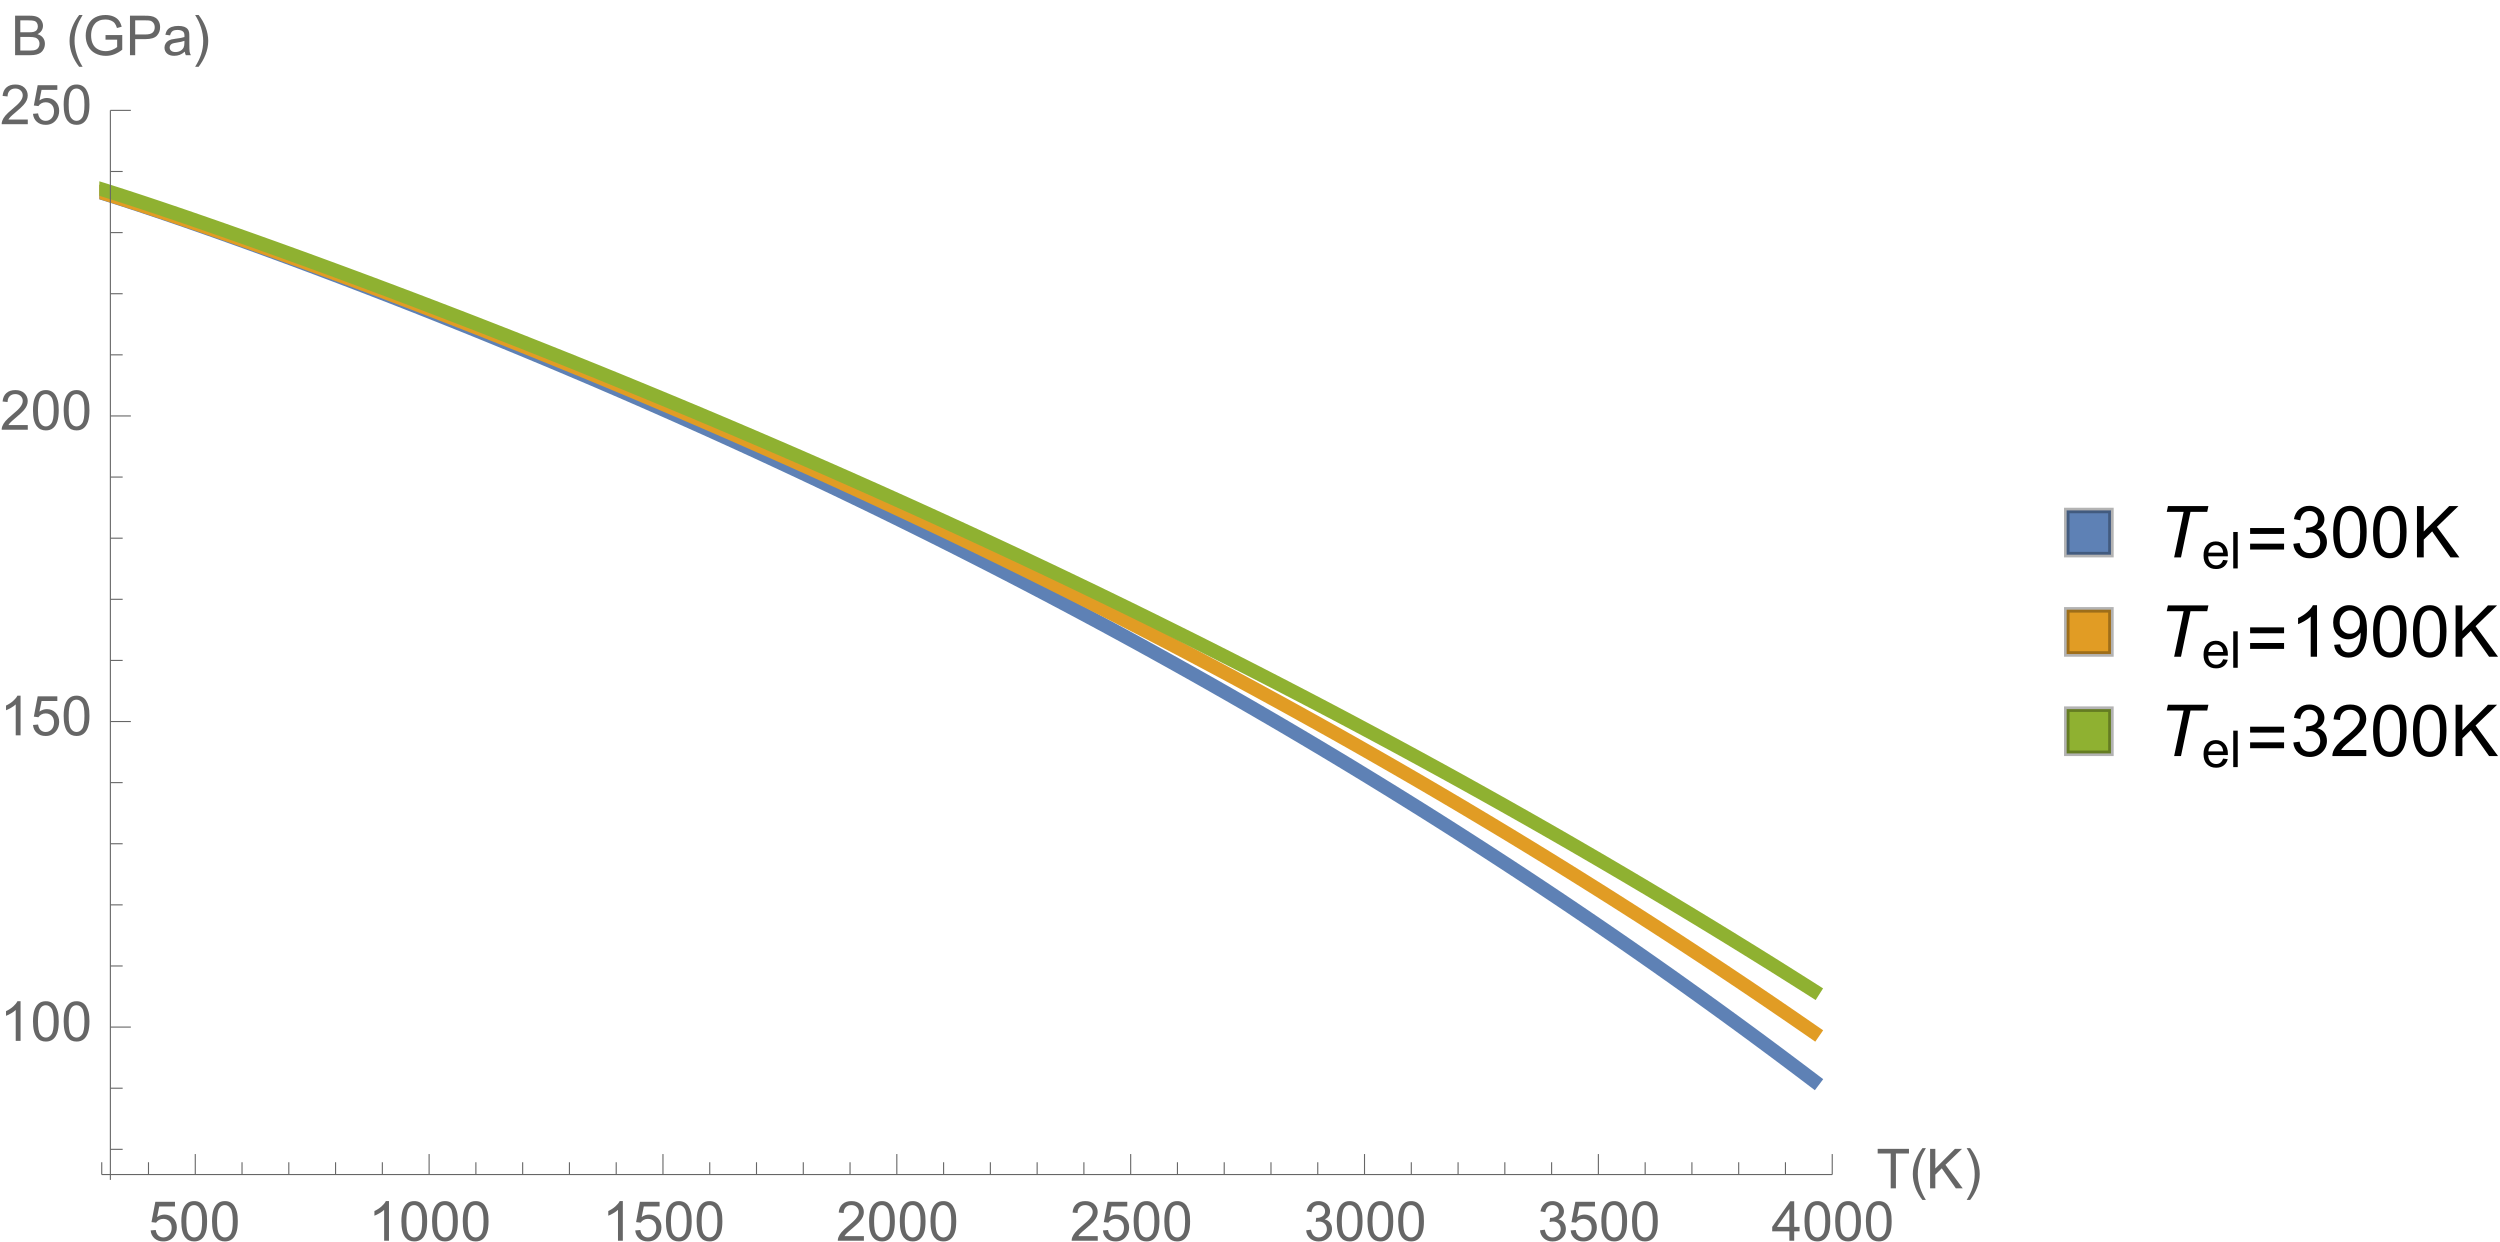 <?xml version="1.0" encoding="UTF-8"?>
<svg xmlns="http://www.w3.org/2000/svg" xmlns:xlink="http://www.w3.org/1999/xlink" width="453pt" height="225pt" viewBox="0 0 453 225" version="1.1">
<defs>
<g>
<symbol overflow="visible" id="glyph0-0">
<path style="stroke:none;" d=""/>
</symbol>
<symbol overflow="visible" id="glyph0-1">
<path style="stroke:none;" d="M 0.414 -1.875 L 1.336 -1.953 C 1.406 -1.504 1.566 -1.168 1.812 -0.941 C 2.062 -0.715 2.363 -0.602 2.715 -0.602 C 3.137 -0.602 3.496 -0.762 3.789 -1.078 C 4.082 -1.398 4.227 -1.82 4.227 -2.348 C 4.227 -2.852 4.086 -3.246 3.805 -3.535 C 3.523 -3.824 3.156 -3.969 2.699 -3.969 C 2.418 -3.969 2.16 -3.906 1.934 -3.777 C 1.707 -3.648 1.527 -3.48 1.398 -3.277 L 0.57 -3.383 L 1.266 -7.062 L 4.824 -7.062 L 4.824 -6.219 L 1.969 -6.219 L 1.582 -4.297 C 2.012 -4.598 2.461 -4.746 2.934 -4.746 C 3.559 -4.746 4.086 -4.531 4.516 -4.098 C 4.945 -3.664 5.16 -3.105 5.16 -2.426 C 5.16 -1.777 4.973 -1.219 4.594 -0.746 C 4.137 -0.168 3.508 0.121 2.715 0.121 C 2.062 0.121 1.531 -0.059 1.121 -0.426 C 0.711 -0.789 0.473 -1.273 0.414 -1.875 Z M 0.414 -1.875 "/>
</symbol>
<symbol overflow="visible" id="glyph0-2">
<path style="stroke:none;" d="M 0.414 -3.531 C 0.414 -4.375 0.504 -5.059 0.676 -5.574 C 0.852 -6.09 1.109 -6.488 1.453 -6.766 C 1.797 -7.047 2.227 -7.188 2.75 -7.188 C 3.133 -7.188 3.469 -7.109 3.758 -6.957 C 4.047 -6.801 4.289 -6.578 4.477 -6.285 C 4.664 -5.996 4.812 -5.641 4.922 -5.223 C 5.031 -4.805 5.082 -4.238 5.082 -3.531 C 5.082 -2.691 4.996 -2.012 4.824 -1.496 C 4.652 -0.98 4.395 -0.582 4.051 -0.301 C 3.707 -0.02 3.273 0.121 2.75 0.121 C 2.059 0.121 1.516 -0.125 1.125 -0.621 C 0.652 -1.215 0.414 -2.188 0.414 -3.531 Z M 1.32 -3.531 C 1.32 -2.355 1.457 -1.574 1.73 -1.184 C 2.008 -0.797 2.344 -0.602 2.75 -0.602 C 3.152 -0.602 3.492 -0.797 3.766 -1.188 C 4.043 -1.578 4.18 -2.359 4.18 -3.531 C 4.18 -4.711 4.043 -5.492 3.766 -5.879 C 3.492 -6.266 3.148 -6.461 2.738 -6.461 C 2.336 -6.461 2.012 -6.289 1.773 -5.945 C 1.469 -5.512 1.32 -4.707 1.32 -3.531 Z M 1.32 -3.531 "/>
</symbol>
<symbol overflow="visible" id="glyph0-3">
<path style="stroke:none;" d="M 3.727 0 L 2.848 0 L 2.848 -5.602 C 2.637 -5.398 2.359 -5.195 2.016 -4.996 C 1.672 -4.793 1.363 -4.641 1.09 -4.539 L 1.09 -5.391 C 1.582 -5.621 2.012 -5.902 2.379 -6.23 C 2.746 -6.559 3.008 -6.879 3.16 -7.188 L 3.727 -7.188 Z M 3.727 0 "/>
</symbol>
<symbol overflow="visible" id="glyph0-4">
<path style="stroke:none;" d="M 5.035 -0.844 L 5.035 0 L 0.305 0 C 0.297 -0.211 0.332 -0.414 0.406 -0.609 C 0.527 -0.934 0.719 -1.25 0.984 -1.562 C 1.25 -1.875 1.633 -2.234 2.133 -2.648 C 2.91 -3.285 3.438 -3.789 3.711 -4.164 C 3.984 -4.535 4.121 -4.887 4.121 -5.219 C 4.121 -5.566 3.996 -5.863 3.746 -6.102 C 3.5 -6.34 3.172 -6.461 2.773 -6.461 C 2.352 -6.461 2.012 -6.332 1.758 -6.078 C 1.504 -5.824 1.375 -5.473 1.371 -5.023 L 0.469 -5.117 C 0.531 -5.789 0.762 -6.305 1.168 -6.656 C 1.57 -7.012 2.113 -7.188 2.793 -7.188 C 3.48 -7.188 4.023 -6.996 4.422 -6.617 C 4.824 -6.234 5.023 -5.762 5.023 -5.199 C 5.023 -4.914 4.965 -4.633 4.848 -4.355 C 4.73 -4.078 4.535 -3.789 4.266 -3.48 C 3.992 -3.176 3.543 -2.754 2.91 -2.223 C 2.383 -1.781 2.043 -1.48 1.895 -1.32 C 1.746 -1.164 1.621 -1.004 1.523 -0.844 Z M 5.035 -0.844 "/>
</symbol>
<symbol overflow="visible" id="glyph0-5">
<path style="stroke:none;" d="M 0.422 -1.891 L 1.297 -2.008 C 1.398 -1.508 1.57 -1.148 1.812 -0.93 C 2.055 -0.711 2.352 -0.602 2.699 -0.602 C 3.113 -0.602 3.461 -0.742 3.746 -1.031 C 4.031 -1.316 4.176 -1.672 4.176 -2.094 C 4.176 -2.5 4.043 -2.832 3.781 -3.094 C 3.516 -3.355 3.18 -3.484 2.773 -3.484 C 2.609 -3.484 2.402 -3.453 2.152 -3.391 L 2.25 -4.16 C 2.309 -4.152 2.355 -4.148 2.391 -4.148 C 2.766 -4.148 3.105 -4.25 3.402 -4.445 C 3.703 -4.641 3.852 -4.941 3.852 -5.348 C 3.852 -5.668 3.742 -5.938 3.523 -6.148 C 3.305 -6.359 3.027 -6.465 2.68 -6.465 C 2.34 -6.465 2.055 -6.359 1.828 -6.141 C 1.598 -5.926 1.453 -5.605 1.387 -5.176 L 0.508 -5.332 C 0.617 -5.922 0.859 -6.379 1.242 -6.703 C 1.621 -7.027 2.094 -7.188 2.66 -7.188 C 3.051 -7.188 3.41 -7.105 3.742 -6.938 C 4.07 -6.77 4.32 -6.539 4.496 -6.25 C 4.668 -5.961 4.758 -5.652 4.758 -5.328 C 4.758 -5.02 4.672 -4.734 4.508 -4.484 C 4.34 -4.23 4.094 -4.027 3.77 -3.875 C 4.191 -3.777 4.523 -3.578 4.758 -3.27 C 4.992 -2.961 5.109 -2.578 5.109 -2.113 C 5.109 -1.488 4.879 -0.961 4.422 -0.523 C 3.969 -0.09 3.391 0.125 2.695 0.125 C 2.066 0.125 1.547 -0.059 1.129 -0.434 C 0.715 -0.809 0.477 -1.293 0.422 -1.891 Z M 0.422 -1.891 "/>
</symbol>
<symbol overflow="visible" id="glyph0-6">
<path style="stroke:none;" d="M 3.234 0 L 3.234 -1.715 L 0.125 -1.715 L 0.125 -2.52 L 3.395 -7.156 L 4.109 -7.156 L 4.109 -2.52 L 5.078 -2.52 L 5.078 -1.715 L 4.109 -1.715 L 4.109 0 Z M 3.234 -2.52 L 3.234 -5.746 L 0.992 -2.52 Z M 3.234 -2.52 "/>
</symbol>
<symbol overflow="visible" id="glyph0-7">
<path style="stroke:none;" d="M 2.594 0 L 2.594 -6.312 L 0.234 -6.312 L 0.234 -7.156 L 5.906 -7.156 L 5.906 -6.312 L 3.539 -6.312 L 3.539 0 Z M 2.594 0 "/>
</symbol>
<symbol overflow="visible" id="glyph0-8">
<path style="stroke:none;" d="M 0.734 0 L 0.734 -7.156 L 1.68 -7.156 L 1.68 -3.609 L 5.234 -7.156 L 6.52 -7.156 L 3.516 -4.258 L 6.648 0 L 5.398 0 L 2.852 -3.625 L 1.68 -2.48 L 1.68 0 Z M 0.734 0 "/>
</symbol>
<symbol overflow="visible" id="glyph0-9">
<path style="stroke:none;" d="M 0.734 0 L 0.734 -7.156 L 3.418 -7.156 C 3.965 -7.156 4.402 -7.086 4.734 -6.941 C 5.062 -6.797 5.324 -6.574 5.512 -6.273 C 5.699 -5.973 5.789 -5.656 5.789 -5.328 C 5.789 -5.023 5.707 -4.734 5.543 -4.461 C 5.375 -4.191 5.125 -3.977 4.789 -3.809 C 5.223 -3.68 5.555 -3.465 5.789 -3.16 C 6.023 -2.852 6.137 -2.492 6.137 -2.074 C 6.137 -1.738 6.066 -1.43 5.926 -1.141 C 5.785 -0.852 5.609 -0.629 5.398 -0.473 C 5.191 -0.316 4.93 -0.199 4.617 -0.121 C 4.305 -0.039 3.918 0 3.461 0 Z M 1.68 -4.148 L 3.227 -4.148 C 3.648 -4.148 3.949 -4.18 4.133 -4.234 C 4.371 -4.305 4.555 -4.422 4.676 -4.59 C 4.797 -4.758 4.859 -4.965 4.859 -5.215 C 4.859 -5.453 4.801 -5.66 4.688 -5.844 C 4.574 -6.023 4.41 -6.148 4.199 -6.215 C 3.988 -6.281 3.625 -6.312 3.109 -6.312 L 1.68 -6.312 Z M 1.68 -0.844 L 3.461 -0.844 C 3.766 -0.844 3.984 -0.855 4.105 -0.879 C 4.324 -0.918 4.508 -0.984 4.652 -1.074 C 4.801 -1.164 4.922 -1.297 5.016 -1.473 C 5.109 -1.648 5.156 -1.848 5.156 -2.074 C 5.156 -2.344 5.086 -2.574 4.953 -2.77 C 4.816 -2.969 4.625 -3.105 4.383 -3.188 C 4.141 -3.266 3.789 -3.305 3.336 -3.305 L 1.68 -3.305 Z M 1.68 -0.844 "/>
</symbol>
<symbol overflow="visible" id="glyph0-10">
<path style="stroke:none;" d="M 4.121 -2.809 L 4.121 -3.648 L 7.152 -3.652 L 7.152 -0.996 C 6.688 -0.625 6.207 -0.348 5.711 -0.16 C 5.219 0.027 4.711 0.121 4.188 0.121 C 3.484 0.121 2.848 -0.027 2.273 -0.328 C 1.699 -0.629 1.266 -1.066 0.973 -1.637 C 0.68 -2.207 0.531 -2.844 0.531 -3.547 C 0.531 -4.242 0.68 -4.891 0.969 -5.496 C 1.262 -6.102 1.68 -6.547 2.227 -6.84 C 2.773 -7.133 3.402 -7.281 4.117 -7.281 C 4.633 -7.281 5.102 -7.195 5.52 -7.027 C 5.938 -6.859 6.266 -6.629 6.504 -6.328 C 6.742 -6.027 6.922 -5.637 7.047 -5.156 L 6.191 -4.922 C 6.086 -5.285 5.949 -5.574 5.789 -5.781 C 5.633 -5.988 5.402 -6.156 5.109 -6.281 C 4.812 -6.406 4.484 -6.469 4.121 -6.469 C 3.688 -6.469 3.312 -6.402 3 -6.273 C 2.684 -6.141 2.426 -5.969 2.234 -5.75 C 2.039 -5.535 1.891 -5.301 1.781 -5.043 C 1.602 -4.602 1.508 -4.121 1.508 -3.602 C 1.508 -2.965 1.617 -2.43 1.84 -2 C 2.059 -1.57 2.379 -1.254 2.797 -1.047 C 3.219 -0.836 3.664 -0.734 4.137 -0.734 C 4.547 -0.734 4.945 -0.812 5.336 -0.969 C 5.727 -1.125 6.023 -1.297 6.227 -1.477 L 6.227 -2.809 Z M 4.121 -2.809 "/>
</symbol>
<symbol overflow="visible" id="glyph0-11">
<path style="stroke:none;" d="M 0.773 0 L 0.773 -7.156 L 3.473 -7.156 C 3.945 -7.156 4.309 -7.137 4.562 -7.09 C 4.914 -7.031 5.207 -6.918 5.445 -6.754 C 5.684 -6.59 5.875 -6.359 6.02 -6.062 C 6.164 -5.766 6.234 -5.441 6.234 -5.086 C 6.234 -4.477 6.043 -3.965 5.656 -3.543 C 5.266 -3.121 4.566 -2.91 3.555 -2.91 L 1.719 -2.91 L 1.719 0 Z M 1.719 -3.754 L 3.57 -3.754 C 4.18 -3.754 4.617 -3.867 4.875 -4.098 C 5.133 -4.324 5.258 -4.645 5.258 -5.059 C 5.258 -5.359 5.184 -5.613 5.031 -5.828 C 4.879 -6.039 4.68 -6.18 4.434 -6.25 C 4.273 -6.293 3.98 -6.312 3.551 -6.312 L 1.719 -6.312 Z M 1.719 -3.754 "/>
</symbol>
<symbol overflow="visible" id="glyph0-12">
<path style="stroke:none;" d="M 4.043 -0.641 C 3.719 -0.363 3.402 -0.168 3.102 -0.055 C 2.801 0.059 2.48 0.117 2.133 0.117 C 1.562 0.117 1.125 -0.023 0.82 -0.301 C 0.516 -0.578 0.359 -0.934 0.359 -1.367 C 0.359 -1.621 0.418 -1.852 0.535 -2.062 C 0.648 -2.273 0.801 -2.441 0.988 -2.57 C 1.176 -2.695 1.387 -2.793 1.621 -2.855 C 1.793 -2.902 2.055 -2.945 2.402 -2.988 C 3.113 -3.074 3.633 -3.172 3.969 -3.289 C 3.973 -3.41 3.977 -3.488 3.977 -3.52 C 3.977 -3.879 3.891 -4.133 3.727 -4.277 C 3.5 -4.477 3.168 -4.574 2.727 -4.574 C 2.312 -4.574 2.008 -4.504 1.809 -4.359 C 1.613 -4.215 1.465 -3.957 1.371 -3.59 L 0.512 -3.707 C 0.59 -4.074 0.719 -4.371 0.898 -4.598 C 1.078 -4.824 1.336 -4.996 1.676 -5.121 C 2.016 -5.242 2.406 -5.305 2.852 -5.305 C 3.293 -5.305 3.652 -5.25 3.93 -5.148 C 4.207 -5.043 4.41 -4.91 4.539 -4.754 C 4.672 -4.594 4.762 -4.395 4.812 -4.156 C 4.844 -4.008 4.859 -3.734 4.859 -3.344 L 4.859 -2.172 C 4.859 -1.355 4.879 -0.84 4.914 -0.621 C 4.953 -0.406 5.027 -0.199 5.137 0 L 4.219 0 C 4.129 -0.184 4.07 -0.395 4.043 -0.641 Z M 3.969 -2.602 C 3.648 -2.473 3.172 -2.363 2.535 -2.27 C 2.172 -2.219 1.918 -2.16 1.766 -2.094 C 1.617 -2.031 1.504 -1.934 1.422 -1.809 C 1.34 -1.684 1.297 -1.543 1.297 -1.391 C 1.297 -1.156 1.387 -0.961 1.566 -0.805 C 1.742 -0.648 2 -0.57 2.344 -0.57 C 2.684 -0.57 2.984 -0.645 3.246 -0.793 C 3.512 -0.941 3.703 -1.145 3.828 -1.402 C 3.922 -1.602 3.969 -1.895 3.969 -2.281 Z M 3.969 -2.602 "/>
</symbol>
<symbol overflow="visible" id="glyph1-0">
<path style="stroke:none;" d=""/>
</symbol>
<symbol overflow="visible" id="glyph1-1">
<path style="stroke:none;" d="M 2.969 2.102 L 2.34 2.102 C 2.078 1.77 1.84 1.418 1.629 1.047 C 1.414 0.68 1.23 0.293 1.078 -0.102 C 0.926 -0.5 0.809 -0.906 0.727 -1.324 C 0.641 -1.742 0.602 -2.16 0.602 -2.586 C 0.602 -3.02 0.645 -3.445 0.727 -3.859 C 0.812 -4.273 0.93 -4.68 1.086 -5.074 C 1.238 -5.469 1.422 -5.848 1.633 -6.219 C 1.848 -6.586 2.082 -6.941 2.34 -7.281 L 2.969 -7.281 C 2.738 -6.902 2.531 -6.531 2.348 -6.164 C 2.164 -5.797 2.012 -5.426 1.891 -5.047 C 1.766 -4.668 1.672 -4.277 1.605 -3.875 C 1.539 -3.473 1.508 -3.047 1.508 -2.598 C 1.508 -2.18 1.543 -1.766 1.613 -1.359 C 1.684 -0.949 1.781 -0.543 1.91 -0.148 C 2.035 0.246 2.188 0.633 2.367 1.008 C 2.547 1.383 2.746 1.75 2.969 2.102 Z M 2.969 2.102 "/>
</symbol>
<symbol overflow="visible" id="glyph1-2">
<path style="stroke:none;" d="M 2.73 -2.586 C 2.73 -2.156 2.688 -1.734 2.602 -1.32 C 2.516 -0.906 2.398 -0.5 2.246 -0.109 C 2.094 0.285 1.91 0.668 1.695 1.039 C 1.484 1.406 1.25 1.762 0.992 2.102 L 0.359 2.102 C 0.59 1.73 0.793 1.359 0.977 0.992 C 1.16 0.625 1.312 0.25 1.438 -0.133 C 1.559 -0.512 1.656 -0.906 1.723 -1.309 C 1.789 -1.711 1.82 -2.137 1.82 -2.578 C 1.82 -2.996 1.785 -3.406 1.715 -3.82 C 1.645 -4.23 1.547 -4.633 1.422 -5.027 C 1.293 -5.422 1.141 -5.809 0.961 -6.188 C 0.781 -6.562 0.578 -6.93 0.359 -7.281 L 0.992 -7.281 C 1.25 -6.949 1.488 -6.598 1.703 -6.227 C 1.918 -5.859 2.102 -5.473 2.254 -5.074 C 2.406 -4.676 2.523 -4.27 2.605 -3.852 C 2.688 -3.434 2.73 -3.012 2.73 -2.586 Z M 2.73 -2.586 "/>
</symbol>
<symbol overflow="visible" id="glyph2-0">
<path style="stroke:none;" d=""/>
</symbol>
<symbol overflow="visible" id="glyph2-1">
<path style="stroke:none;" d="M 2.953 0 L 4.672 -8.246 L 1.617 -8.246 L 1.84 -9.305 L 9.164 -9.305 L 8.945 -8.246 L 5.914 -8.246 L 4.195 0 Z M 2.953 0 "/>
</symbol>
<symbol overflow="visible" id="glyph3-0">
<path style="stroke:none;" d=""/>
</symbol>
<symbol overflow="visible" id="glyph3-1">
<path style="stroke:none;" d="M 3.883 -1.543 L 4.723 -1.438 C 4.59 -0.949 4.348 -0.566 3.988 -0.297 C 3.629 -0.027 3.176 0.109 2.617 0.109 C 1.918 0.109 1.363 -0.105 0.953 -0.539 C 0.543 -0.969 0.34 -1.574 0.34 -2.352 C 0.34 -3.156 0.547 -3.781 0.961 -4.227 C 1.375 -4.672 1.914 -4.895 2.574 -4.895 C 3.215 -4.895 3.734 -4.676 4.141 -4.242 C 4.547 -3.805 4.75 -3.191 4.75 -2.402 C 4.75 -2.355 4.75 -2.281 4.746 -2.188 L 1.176 -2.188 C 1.207 -1.66 1.355 -1.258 1.621 -0.977 C 1.891 -0.699 2.223 -0.559 2.621 -0.559 C 2.918 -0.559 3.176 -0.637 3.383 -0.793 C 3.594 -0.949 3.762 -1.199 3.883 -1.543 Z M 1.223 -2.852 L 3.895 -2.852 C 3.859 -3.254 3.754 -3.559 3.586 -3.758 C 3.328 -4.07 2.992 -4.227 2.582 -4.227 C 2.211 -4.227 1.898 -4.102 1.645 -3.852 C 1.391 -3.602 1.25 -3.27 1.223 -2.852 Z M 1.223 -2.852 "/>
</symbol>
<symbol overflow="visible" id="glyph3-2">
<path style="stroke:none;" d="M 0.59 0 L 0.59 -6.605 L 1.402 -6.605 L 1.402 0 Z M 0.59 0 "/>
</symbol>
<symbol overflow="visible" id="glyph4-0">
<path style="stroke:none;" d=""/>
</symbol>
<symbol overflow="visible" id="glyph4-1">
<path style="stroke:none;" d="M 6.875 -4.254 L 0.719 -4.254 L 0.719 -5.32 L 6.875 -5.32 Z M 6.875 -1.422 L 0.719 -1.422 L 0.719 -2.488 L 6.875 -2.488 Z M 6.875 -1.422 "/>
</symbol>
<symbol overflow="visible" id="glyph5-0">
<path style="stroke:none;" d=""/>
</symbol>
<symbol overflow="visible" id="glyph5-1">
<path style="stroke:none;" d="M 0.547 -2.457 L 1.688 -2.609 C 1.82 -1.961 2.043 -1.496 2.359 -1.211 C 2.672 -0.926 3.059 -0.781 3.512 -0.781 C 4.047 -0.781 4.5 -0.969 4.871 -1.34 C 5.242 -1.711 5.426 -2.172 5.426 -2.723 C 5.426 -3.246 5.258 -3.68 4.914 -4.02 C 4.57 -4.359 4.133 -4.531 3.605 -4.531 C 3.391 -4.531 3.121 -4.488 2.801 -4.406 L 2.926 -5.406 C 3.004 -5.398 3.062 -5.395 3.109 -5.395 C 3.598 -5.395 4.035 -5.523 4.426 -5.777 C 4.812 -6.031 5.008 -6.422 5.008 -6.949 C 5.008 -7.367 4.867 -7.715 4.582 -7.992 C 4.301 -8.266 3.934 -8.406 3.484 -8.406 C 3.039 -8.406 2.672 -8.266 2.375 -7.984 C 2.078 -7.707 1.887 -7.289 1.805 -6.727 L 0.66 -6.93 C 0.801 -7.695 1.117 -8.293 1.613 -8.711 C 2.109 -9.133 2.723 -9.344 3.461 -9.344 C 3.969 -9.344 4.434 -9.234 4.863 -9.016 C 5.289 -8.797 5.617 -8.5 5.844 -8.125 C 6.07 -7.75 6.184 -7.348 6.184 -6.926 C 6.184 -6.523 6.074 -6.156 5.859 -5.828 C 5.645 -5.496 5.324 -5.234 4.898 -5.039 C 5.449 -4.914 5.879 -4.648 6.184 -4.25 C 6.488 -3.852 6.641 -3.348 6.641 -2.75 C 6.641 -1.938 6.344 -1.246 5.75 -0.684 C 5.156 -0.117 4.41 0.164 3.504 0.164 C 2.688 0.164 2.008 -0.078 1.469 -0.566 C 0.93 -1.051 0.621 -1.684 0.547 -2.457 Z M 0.547 -2.457 "/>
</symbol>
<symbol overflow="visible" id="glyph5-2">
<path style="stroke:none;" d="M 0.539 -4.59 C 0.539 -5.691 0.652 -6.574 0.879 -7.246 C 1.105 -7.918 1.441 -8.434 1.887 -8.797 C 2.336 -9.16 2.898 -9.344 3.574 -9.344 C 4.074 -9.344 4.512 -9.242 4.887 -9.043 C 5.266 -8.84 5.574 -8.551 5.82 -8.172 C 6.066 -7.793 6.258 -7.332 6.398 -6.789 C 6.539 -6.246 6.609 -5.512 6.609 -4.59 C 6.609 -3.496 6.496 -2.617 6.273 -1.945 C 6.047 -1.273 5.711 -0.758 5.266 -0.391 C 4.82 -0.023 4.254 0.16 3.574 0.16 C 2.676 0.16 1.973 -0.164 1.461 -0.805 C 0.848 -1.578 0.539 -2.84 0.539 -4.59 Z M 1.715 -4.59 C 1.715 -3.062 1.895 -2.047 2.25 -1.539 C 2.609 -1.035 3.051 -0.781 3.574 -0.781 C 4.098 -0.781 4.539 -1.035 4.898 -1.543 C 5.254 -2.051 5.434 -3.066 5.434 -4.59 C 5.434 -6.121 5.254 -7.141 4.898 -7.641 C 4.539 -8.145 4.094 -8.398 3.562 -8.398 C 3.035 -8.398 2.617 -8.176 2.305 -7.73 C 1.91 -7.164 1.715 -6.117 1.715 -4.59 Z M 1.715 -4.59 "/>
</symbol>
<symbol overflow="visible" id="glyph5-3">
<path style="stroke:none;" d="M 0.953 0 L 0.953 -9.305 L 2.184 -9.305 L 2.184 -4.691 L 6.805 -9.305 L 8.473 -9.305 L 4.57 -5.535 L 8.645 0 L 7.02 0 L 3.707 -4.711 L 2.184 -3.227 L 2.184 0 Z M 0.953 0 "/>
</symbol>
<symbol overflow="visible" id="glyph5-4">
<path style="stroke:none;" d="M 4.844 0 L 3.699 0 L 3.699 -7.281 C 3.426 -7.02 3.066 -6.758 2.617 -6.492 C 2.172 -6.23 1.77 -6.035 1.414 -5.902 L 1.414 -7.008 C 2.055 -7.309 2.613 -7.672 3.09 -8.102 C 3.57 -8.527 3.906 -8.941 4.105 -9.344 L 4.844 -9.344 Z M 4.844 0 "/>
</symbol>
<symbol overflow="visible" id="glyph5-5">
<path style="stroke:none;" d="M 0.711 -2.152 L 1.809 -2.254 C 1.902 -1.738 2.078 -1.363 2.344 -1.129 C 2.605 -0.898 2.941 -0.781 3.352 -0.781 C 3.703 -0.781 4.012 -0.859 4.273 -1.023 C 4.539 -1.184 4.758 -1.398 4.926 -1.668 C 5.094 -1.938 5.238 -2.297 5.352 -2.754 C 5.465 -3.211 5.523 -3.676 5.523 -4.152 C 5.523 -4.203 5.52 -4.277 5.516 -4.379 C 5.289 -4.016 4.977 -3.723 4.578 -3.496 C 4.184 -3.27 3.754 -3.156 3.293 -3.156 C 2.523 -3.156 1.871 -3.434 1.34 -3.992 C 0.805 -4.551 0.539 -5.289 0.539 -6.203 C 0.539 -7.145 0.816 -7.906 1.375 -8.48 C 1.93 -9.055 2.629 -9.344 3.465 -9.344 C 4.07 -9.344 4.625 -9.18 5.125 -8.855 C 5.625 -8.531 6.008 -8.066 6.27 -7.461 C 6.527 -6.859 6.66 -5.984 6.66 -4.844 C 6.66 -3.656 6.531 -2.707 6.273 -2.004 C 6.016 -1.297 5.629 -0.762 5.121 -0.395 C 4.609 -0.027 4.012 0.16 3.328 0.16 C 2.598 0.16 2.004 -0.043 1.543 -0.449 C 1.082 -0.852 0.805 -1.418 0.711 -2.152 Z M 5.391 -6.258 C 5.391 -6.914 5.215 -7.434 4.867 -7.82 C 4.516 -8.207 4.098 -8.398 3.605 -8.398 C 3.098 -8.398 2.656 -8.191 2.277 -7.777 C 1.902 -7.363 1.715 -6.824 1.715 -6.164 C 1.715 -5.57 1.895 -5.09 2.25 -4.719 C 2.609 -4.348 3.051 -4.164 3.574 -4.164 C 4.102 -4.164 4.539 -4.348 4.879 -4.719 C 5.219 -5.09 5.391 -5.602 5.391 -6.258 Z M 5.391 -6.258 "/>
</symbol>
<symbol overflow="visible" id="glyph5-6">
<path style="stroke:none;" d="M 6.543 -1.098 L 6.543 0 L 0.395 0 C 0.387 -0.273 0.43 -0.539 0.527 -0.793 C 0.684 -1.211 0.934 -1.625 1.277 -2.031 C 1.625 -2.438 2.121 -2.906 2.773 -3.441 C 3.785 -4.27 4.469 -4.926 4.824 -5.41 C 5.18 -5.895 5.359 -6.355 5.359 -6.785 C 5.359 -7.238 5.195 -7.621 4.871 -7.93 C 4.547 -8.242 4.125 -8.398 3.605 -8.398 C 3.055 -8.398 2.617 -8.234 2.285 -7.902 C 1.953 -7.574 1.789 -7.117 1.785 -6.531 L 0.609 -6.652 C 0.691 -7.527 0.992 -8.195 1.516 -8.656 C 2.043 -9.113 2.746 -9.344 3.633 -9.344 C 4.523 -9.344 5.23 -9.098 5.75 -8.602 C 6.27 -8.105 6.531 -7.492 6.531 -6.762 C 6.531 -6.387 6.457 -6.023 6.305 -5.664 C 6.152 -5.305 5.898 -4.922 5.543 -4.527 C 5.191 -4.129 4.605 -3.582 3.781 -2.887 C 3.098 -2.312 2.656 -1.922 2.461 -1.719 C 2.266 -1.512 2.109 -1.305 1.98 -1.098 Z M 6.543 -1.098 "/>
</symbol>
</g>
<clipPath id="clip1">
  <path d="M 18 19 L 332 19 L 332 208 L 18 208 Z M 18 19 "/>
</clipPath>
<clipPath id="clip2">
  <path d="M 18 19 L 332 19 L 332 199 L 18 199 Z M 18 19 "/>
</clipPath>
<clipPath id="clip3">
  <path d="M 18 19 L 332 19 L 332 192 L 18 192 Z M 18 19 "/>
</clipPath>
<clipPath id="clip4">
  <path d="M 374 92 L 384 92 L 384 102 L 374 102 Z M 374 92 "/>
</clipPath>
<clipPath id="clip5">
  <path d="M 374 110 L 384 110 L 384 120 L 374 120 Z M 374 110 "/>
</clipPath>
<clipPath id="clip6">
  <path d="M 374 128 L 384 128 L 384 138 L 374 138 Z M 374 128 "/>
</clipPath>
</defs>
<g id="surface21">
<g clip-path="url(#clip1)" clip-rule="nonzero">
<path style="fill:none;stroke-width:2.509;stroke-linecap:square;stroke-linejoin:miter;stroke:rgb(36.841%,50.677%,70.979%);stroke-opacity:1;stroke-miterlimit:3.25;" d="M 59.008 35.117 L 60.703 35.117 L 61.551 35.121 L 62.398 35.137 L 63.246 35.168 L 64.094 35.219 L 64.941 35.289 L 65.789 35.379 L 66.637 35.484 L 67.484 35.605 L 68.328 35.742 L 69.176 35.891 L 70.023 36.055 L 70.871 36.227 L 71.719 36.41 L 72.566 36.602 L 73.414 36.805 L 74.262 37.016 L 75.109 37.23 L 75.957 37.453 L 76.805 37.684 L 77.652 37.918 L 79.348 38.402 L 81.043 38.902 L 82.738 39.418 L 84.434 39.941 L 86.129 40.48 L 86.973 40.75 L 88.668 41.297 L 89.516 41.574 L 90.363 41.855 L 91.211 42.133 L 92.059 42.418 L 92.906 42.699 L 94.602 43.27 L 97.992 44.426 L 99.688 45.012 L 100.535 45.309 L 101.383 45.602 L 103.078 46.195 L 103.926 46.496 L 104.773 46.793 L 105.621 47.094 L 106.465 47.395 L 107.312 47.699 L 108.16 48 L 110.703 48.914 L 111.551 49.223 L 112.398 49.527 L 114.094 50.145 L 114.941 50.457 L 115.789 50.766 L 119.18 52.016 L 123.418 53.598 L 124.266 53.918 L 125.109 54.238 L 127.652 55.199 L 128.5 55.523 L 129.348 55.844 L 131.043 56.492 L 131.891 56.82 L 132.738 57.145 L 136.977 58.785 L 141.215 60.445 L 142.91 61.117 L 143.754 61.453 L 145.449 62.125 L 147.145 62.805 L 147.992 63.141 L 148.84 63.484 L 150.535 64.164 L 153.926 65.539 L 154.773 65.887 L 155.621 66.23 L 158.164 67.273 L 159.012 67.625 L 159.859 67.973 L 161.555 68.676 L 162.398 69.027 L 163.246 69.383 L 164.094 69.734 L 167.484 71.156 L 171.723 72.953 L 172.57 73.316 L 173.418 73.676 L 175.113 74.402 L 175.961 74.77 L 176.809 75.133 L 180.199 76.602 L 181.047 76.973 L 181.891 77.34 L 183.586 78.082 L 184.434 78.457 L 185.281 78.828 L 188.672 80.328 L 190.367 81.086 L 191.215 81.461 L 192.062 81.844 L 193.758 82.602 L 196.301 83.75 L 197.148 84.137 L 197.996 84.52 L 199.691 85.293 L 200.535 85.68 L 201.383 86.07 L 202.23 86.457 L 203.926 87.238 L 204.773 87.633 L 205.621 88.023 L 209.012 89.602 L 209.859 90 L 210.707 90.395 L 211.555 90.793 L 212.402 91.195 L 213.25 91.594 L 217.488 93.605 L 218.336 94.012 L 219.18 94.418 L 220.027 94.824 L 220.875 95.234 L 221.723 95.641 L 224.266 96.871 L 228.504 98.941 L 231.895 100.613 L 232.742 101.035 L 233.59 101.453 L 234.438 101.875 L 235.285 102.301 L 236.133 102.723 L 236.98 103.148 L 237.824 103.574 L 239.52 104.426 L 242.91 106.145 L 243.758 106.578 L 244.605 107.008 L 245.453 107.441 L 246.301 107.879 L 247.148 108.312 L 249.691 109.625 L 250.539 110.066 L 251.387 110.504 L 253.082 111.387 L 254.777 112.277 L 255.625 112.719 L 256.473 113.168 L 257.316 113.613 L 260.707 115.41 L 264.098 117.223 L 267.488 119.051 L 270.031 120.434 L 270.879 120.898 L 271.727 121.359 L 272.574 121.824 L 273.422 122.293 L 274.27 122.758 L 275.117 123.227 L 275.961 123.695 L 277.656 124.633 L 279.352 125.578 L 280.199 126.055 L 281.047 126.527 L 283.59 127.957 L 286.133 129.398 L 286.98 129.883 L 287.828 130.363 L 288.676 130.848 L 289.523 131.336 L 290.371 131.82 L 292.914 133.285 L 293.762 133.777 L 294.605 134.27 L 296.301 135.254 L 298.844 136.742 L 302.234 138.742 L 304.777 140.254 L 308.168 142.285 L 310.711 143.82 L 312.406 144.852 L 313.25 145.367 L 314.098 145.883 L 315.793 146.922 L 316.641 147.445 L 317.488 147.965 L 318.336 148.488 L 319.184 149.016 L 320.031 149.539 L 321.727 150.594 L 322.574 151.125 L 323.422 151.652 L 324.27 152.184 L 325.117 152.719 L 325.965 153.25 L 326.812 153.785 L 327.66 154.324 L 328.508 154.859 L 330.203 155.938 L 331.898 157.023 L 332.742 157.566 L 333.59 158.113 L 334.438 158.656 L 335.285 159.203 L 338.676 161.406 L 341.219 163.07 L 343.762 164.746 L 346.305 166.434 L 348.848 168.133 L 349.695 168.703 L 350.543 169.27 L 351.387 169.844 L 352.234 170.414 L 353.082 170.988 L 353.93 171.566 L 354.777 172.141 L 356.473 173.297 L 359.016 175.043 L 361.559 176.801 L 363.254 177.98 L 364.102 178.574 L 364.949 179.164 L 365.797 179.758 L 369.188 182.148 L 370.031 182.75 L 370.879 183.352 L 374.27 185.773 L 375.117 186.383 L 375.965 186.996 L 376.812 187.605 L 377.66 188.219 L 381.051 190.688 L 382.746 191.93 L 385.289 193.805 L 387.832 195.691 L 388.676 196.324 L 389.523 196.957 L 392.066 198.867 L 394.609 200.789 " transform="matrix(1,0,0,1,-66,-5)"/>
</g>
<g clip-path="url(#clip2)" clip-rule="nonzero">
<path style="fill:none;stroke-width:2.509;stroke-linecap:square;stroke-linejoin:miter;stroke:rgb(88.071%,61.104%,14.204%);stroke-opacity:1;stroke-miterlimit:3.25;" d="M 59.008 35.145 L 60.703 35.145 L 61.551 35.148 L 62.398 35.164 L 63.246 35.195 L 64.094 35.242 L 64.941 35.312 L 65.789 35.398 L 66.637 35.504 L 67.484 35.621 L 68.328 35.758 L 69.176 35.902 L 70.023 36.062 L 70.871 36.234 L 71.719 36.414 L 72.566 36.605 L 73.414 36.805 L 74.262 37.012 L 75.109 37.227 L 75.957 37.445 L 76.805 37.672 L 77.652 37.902 L 78.5 38.141 L 79.348 38.383 L 80.195 38.629 L 81.891 39.129 L 83.586 39.645 L 85.281 40.168 L 86.129 40.434 L 86.973 40.703 L 88.668 41.242 L 89.516 41.52 L 90.363 41.793 L 92.059 42.348 L 95.449 43.473 L 97.145 44.043 L 101.383 45.488 L 103.926 46.367 L 104.773 46.664 L 105.621 46.957 L 106.465 47.254 L 107.312 47.551 L 108.16 47.852 L 109.008 48.148 L 112.398 49.352 L 113.246 49.656 L 114.094 49.957 L 116.637 50.871 L 118.332 51.488 L 119.18 51.793 L 120.875 52.41 L 121.723 52.723 L 122.57 53.031 L 124.266 53.656 L 125.109 53.969 L 126.805 54.594 L 131.891 56.492 L 136.977 58.414 L 142.062 60.359 L 142.91 60.688 L 143.754 61.016 L 147.145 62.328 L 152.23 64.32 L 157.316 66.336 L 161.555 68.035 L 162.398 68.375 L 166.637 70.094 L 167.484 70.441 L 168.332 70.785 L 171.723 72.176 L 172.57 72.527 L 173.418 72.875 L 175.961 73.93 L 176.809 74.285 L 177.656 74.637 L 181.047 76.059 L 181.891 76.414 L 182.738 76.773 L 183.586 77.129 L 185.281 77.848 L 186.129 78.211 L 186.977 78.57 L 187.824 78.934 L 188.672 79.293 L 190.367 80.02 L 191.215 80.387 L 192.062 80.75 L 196.301 82.586 L 197.148 82.957 L 197.996 83.324 L 199.691 84.066 L 200.535 84.441 L 201.383 84.812 L 202.23 85.188 L 203.078 85.559 L 203.926 85.934 L 204.773 86.312 L 206.469 87.062 L 209.859 88.578 L 210.707 88.961 L 211.555 89.34 L 214.098 90.488 L 214.945 90.875 L 215.793 91.258 L 218.336 92.418 L 219.18 92.809 L 220.027 93.195 L 223.418 94.758 L 224.266 95.152 L 225.113 95.543 L 227.656 96.727 L 228.504 97.125 L 229.352 97.52 L 231.895 98.715 L 232.742 99.117 L 233.59 99.516 L 236.133 100.723 L 236.98 101.129 L 237.824 101.531 L 240.367 102.75 L 241.215 103.16 L 242.062 103.566 L 244.605 104.797 L 245.453 105.211 L 246.301 105.621 L 248.844 106.863 L 249.691 107.281 L 250.539 107.695 L 253.082 108.949 L 253.93 109.371 L 254.777 109.789 L 256.473 110.633 L 257.316 111.059 L 258.164 111.48 L 261.555 113.184 L 262.402 113.613 L 263.25 114.039 L 264.098 114.469 L 264.945 114.902 L 265.793 115.332 L 266.641 115.766 L 267.488 116.195 L 268.336 116.629 L 269.184 117.066 L 270.031 117.5 L 273.422 119.25 L 275.117 120.133 L 275.961 120.574 L 277.656 121.457 L 281.047 123.238 L 284.438 125.035 L 285.285 125.488 L 286.133 125.938 L 287.828 126.844 L 288.676 127.301 L 289.523 127.754 L 291.219 128.668 L 292.066 129.129 L 292.914 129.586 L 293.762 130.047 L 294.605 130.508 L 295.453 130.969 L 296.301 131.434 L 297.148 131.895 L 298.844 132.824 L 300.539 133.762 L 301.387 134.227 L 302.234 134.699 L 303.082 135.168 L 303.93 135.641 L 304.777 136.109 L 305.625 136.586 L 307.32 137.531 L 309.016 138.484 L 309.863 138.965 L 310.711 139.441 L 312.406 140.402 L 313.25 140.883 L 316.641 142.82 L 317.488 143.309 L 318.336 143.793 L 319.184 144.281 L 320.031 144.773 L 320.879 145.262 L 323.422 146.738 L 326.812 148.723 L 330.203 150.723 L 331.898 151.73 L 332.742 152.234 L 333.59 152.738 L 336.98 154.77 L 339.523 156.305 L 342.914 158.367 L 346.305 160.445 L 348.848 162.016 L 350.543 163.07 L 351.387 163.598 L 352.234 164.125 L 355.625 166.25 L 358.168 167.855 L 360.711 169.473 L 361.559 170.016 L 362.406 170.555 L 363.254 171.098 L 364.102 171.645 L 364.949 172.188 L 365.797 172.734 L 366.645 173.285 L 367.492 173.832 L 369.188 174.934 L 370.031 175.484 L 372.574 177.148 L 373.422 177.707 L 374.27 178.262 L 375.117 178.824 L 375.965 179.383 L 378.508 181.07 L 381.898 183.336 L 383.594 184.477 L 386.984 186.773 L 387.832 187.352 L 388.676 187.93 L 390.371 189.086 L 391.219 189.668 L 392.066 190.254 L 392.914 190.836 L 394.609 192.008 " transform="matrix(1,0,0,1,-66,-5)"/>
</g>
<g clip-path="url(#clip3)" clip-rule="nonzero">
<path style="fill:none;stroke-width:2.509;stroke-linecap:square;stroke-linejoin:miter;stroke:rgb(56.017%,69.156%,19.489%);stroke-opacity:1;stroke-miterlimit:3.25;" d="M 59.008 34.438 L 60.703 34.445 L 61.551 34.457 L 62.398 34.473 L 63.246 34.508 L 64.094 34.562 L 64.941 34.633 L 65.789 34.723 L 66.637 34.832 L 67.484 34.953 L 68.328 35.09 L 69.176 35.242 L 70.023 35.402 L 70.871 35.578 L 71.719 35.762 L 72.566 35.957 L 73.414 36.156 L 74.262 36.367 L 75.109 36.586 L 75.957 36.809 L 76.805 37.039 L 77.652 37.273 L 78.5 37.512 L 79.348 37.758 L 81.043 38.258 L 82.738 38.773 L 84.434 39.297 L 85.281 39.562 L 86.129 39.832 L 86.973 40.102 L 88.668 40.648 L 91.211 41.48 L 92.906 42.043 L 93.754 42.328 L 94.602 42.609 L 95.449 42.895 L 96.297 43.184 L 97.145 43.469 L 99.688 44.336 L 103.078 45.508 L 103.926 45.805 L 104.773 46.098 L 105.621 46.395 L 106.465 46.691 L 107.312 46.988 L 108.16 47.289 L 109.008 47.586 L 112.398 48.789 L 114.094 49.398 L 114.941 49.699 L 116.637 50.309 L 117.484 50.617 L 118.332 50.922 L 120.027 51.539 L 120.875 51.844 L 121.723 52.152 L 122.57 52.465 L 123.418 52.773 L 124.266 53.086 L 125.109 53.395 L 128.5 54.645 L 129.348 54.961 L 130.195 55.273 L 134.434 56.855 L 135.281 57.176 L 136.129 57.492 L 141.215 59.414 L 142.91 60.062 L 143.754 60.383 L 144.602 60.707 L 145.449 61.035 L 147.145 61.684 L 147.992 62.012 L 148.84 62.336 L 152.23 63.648 L 153.078 63.98 L 153.926 64.309 L 159.012 66.301 L 159.859 66.637 L 160.707 66.969 L 161.555 67.305 L 162.398 67.641 L 164.941 68.648 L 166.637 69.328 L 167.484 69.664 L 170.027 70.684 L 170.875 71.027 L 171.723 71.367 L 172.57 71.711 L 173.418 72.051 L 175.113 72.738 L 175.961 73.086 L 177.656 73.773 L 181.047 75.164 L 181.891 75.512 L 182.738 75.859 L 183.586 76.211 L 184.434 76.559 L 188.672 78.316 L 190.367 79.027 L 191.215 79.379 L 192.91 80.09 L 193.758 80.449 L 195.453 81.16 L 199.691 82.957 L 200.535 83.32 L 201.383 83.68 L 205.621 85.496 L 206.469 85.863 L 207.316 86.227 L 210.707 87.695 L 211.555 88.066 L 212.402 88.434 L 216.641 90.289 L 218.336 91.039 L 219.18 91.41 L 220.875 92.16 L 221.723 92.539 L 222.57 92.914 L 223.418 93.293 L 224.266 93.668 L 225.961 94.426 L 226.809 94.809 L 227.656 95.188 L 228.504 95.57 L 229.352 95.949 L 231.895 97.098 L 232.742 97.484 L 233.59 97.867 L 236.98 99.414 L 237.824 99.801 L 238.672 100.191 L 239.52 100.578 L 242.062 101.75 L 242.91 102.145 L 243.758 102.535 L 247.996 104.508 L 248.844 104.906 L 249.691 105.301 L 252.234 106.496 L 253.082 106.898 L 253.93 107.297 L 256.473 108.504 L 257.316 108.906 L 258.164 109.309 L 263.25 111.746 L 267.488 113.797 L 268.336 114.211 L 269.184 114.621 L 271.727 115.863 L 272.574 116.281 L 273.422 116.695 L 275.117 117.531 L 275.961 117.949 L 276.809 118.371 L 277.656 118.789 L 281.895 120.898 L 286.133 123.027 L 286.98 123.457 L 287.828 123.883 L 289.523 124.742 L 290.371 125.176 L 291.219 125.605 L 293.762 126.906 L 294.605 127.34 L 295.453 127.773 L 298.844 129.523 L 299.691 129.965 L 300.539 130.402 L 303.082 131.727 L 303.93 132.172 L 304.777 132.613 L 307.32 133.949 L 308.168 134.398 L 309.016 134.844 L 311.559 136.191 L 312.406 136.645 L 313.25 137.094 L 315.793 138.453 L 316.641 138.91 L 317.488 139.363 L 319.184 140.277 L 320.031 140.738 L 320.879 141.195 L 324.27 143.039 L 325.117 143.504 L 325.965 143.965 L 327.66 144.895 L 328.508 145.363 L 329.355 145.828 L 331.898 147.234 L 332.742 147.707 L 333.59 148.176 L 335.285 149.121 L 336.133 149.598 L 336.98 150.07 L 339.523 151.5 L 340.371 151.98 L 341.219 152.457 L 343.762 153.898 L 348 156.32 L 350.543 157.785 L 351.387 158.273 L 355.625 160.734 L 358.168 162.223 L 359.016 162.723 L 359.863 163.219 L 361.559 164.219 L 362.406 164.723 L 363.254 165.223 L 364.949 166.23 L 365.797 166.738 L 366.645 167.242 L 369.188 168.766 L 370.031 169.277 L 370.879 169.785 L 371.727 170.297 L 372.574 170.812 L 373.422 171.324 L 376.812 173.387 L 379.355 174.945 L 381.051 175.992 L 381.898 176.512 L 382.746 177.039 L 383.594 177.562 L 386.984 179.672 L 387.832 180.203 L 388.676 180.734 L 389.523 181.266 L 393.762 183.941 L 394.609 184.48 " transform="matrix(1,0,0,1,-66,-5)"/>
</g>
<path style="fill:none;stroke-width:0.2;stroke-linecap:butt;stroke-linejoin:miter;stroke:rgb(39.999%,39.999%,39.999%);stroke-opacity:1;stroke-miterlimit:3.25;" d="M 84.434 217.828 L 84.434 215.598 " transform="matrix(1,0,0,1,-66,-5)"/>
<path style="fill:none;stroke-width:0.2;stroke-linecap:butt;stroke-linejoin:miter;stroke:rgb(39.999%,39.999%,39.999%);stroke-opacity:1;stroke-miterlimit:3.25;" d="M 92.906 217.828 L 92.906 215.598 " transform="matrix(1,0,0,1,-66,-5)"/>
<path style="fill:none;stroke-width:0.2;stroke-linecap:butt;stroke-linejoin:miter;stroke:rgb(39.999%,39.999%,39.999%);stroke-opacity:1;stroke-miterlimit:3.25;" d="M 101.383 217.828 L 101.383 214.113 " transform="matrix(1,0,0,1,-66,-5)"/>
<g style="fill:rgb(39.999%,39.999%,39.999%);fill-opacity:1;">
  <use xlink:href="#glyph0-1" x="26.882" y="224.827"/>
  <use xlink:href="#glyph0-2" x="32.443" y="224.827"/>
  <use xlink:href="#glyph0-2" x="38.005" y="224.827"/>
</g>
<path style="fill:none;stroke-width:0.2;stroke-linecap:butt;stroke-linejoin:miter;stroke:rgb(39.999%,39.999%,39.999%);stroke-opacity:1;stroke-miterlimit:3.25;" d="M 109.855 217.828 L 109.855 215.598 " transform="matrix(1,0,0,1,-66,-5)"/>
<path style="fill:none;stroke-width:0.2;stroke-linecap:butt;stroke-linejoin:miter;stroke:rgb(39.999%,39.999%,39.999%);stroke-opacity:1;stroke-miterlimit:3.25;" d="M 118.332 217.828 L 118.332 215.598 " transform="matrix(1,0,0,1,-66,-5)"/>
<path style="fill:none;stroke-width:0.2;stroke-linecap:butt;stroke-linejoin:miter;stroke:rgb(39.999%,39.999%,39.999%);stroke-opacity:1;stroke-miterlimit:3.25;" d="M 126.805 217.828 L 126.805 215.598 " transform="matrix(1,0,0,1,-66,-5)"/>
<path style="fill:none;stroke-width:0.2;stroke-linecap:butt;stroke-linejoin:miter;stroke:rgb(39.999%,39.999%,39.999%);stroke-opacity:1;stroke-miterlimit:3.25;" d="M 135.281 217.828 L 135.281 215.598 " transform="matrix(1,0,0,1,-66,-5)"/>
<path style="fill:none;stroke-width:0.2;stroke-linecap:butt;stroke-linejoin:miter;stroke:rgb(39.999%,39.999%,39.999%);stroke-opacity:1;stroke-miterlimit:3.25;" d="M 143.754 217.828 L 143.754 214.113 " transform="matrix(1,0,0,1,-66,-5)"/>
<g style="fill:rgb(39.999%,39.999%,39.999%);fill-opacity:1;">
  <use xlink:href="#glyph0-3" x="66.756" y="224.827"/>
  <use xlink:href="#glyph0-2" x="72.317" y="224.827"/>
  <use xlink:href="#glyph0-2" x="77.879" y="224.827"/>
  <use xlink:href="#glyph0-2" x="83.44" y="224.827"/>
</g>
<path style="fill:none;stroke-width:0.2;stroke-linecap:butt;stroke-linejoin:miter;stroke:rgb(39.999%,39.999%,39.999%);stroke-opacity:1;stroke-miterlimit:3.25;" d="M 152.23 217.828 L 152.23 215.598 " transform="matrix(1,0,0,1,-66,-5)"/>
<path style="fill:none;stroke-width:0.2;stroke-linecap:butt;stroke-linejoin:miter;stroke:rgb(39.999%,39.999%,39.999%);stroke-opacity:1;stroke-miterlimit:3.25;" d="M 160.707 217.828 L 160.707 215.598 " transform="matrix(1,0,0,1,-66,-5)"/>
<path style="fill:none;stroke-width:0.2;stroke-linecap:butt;stroke-linejoin:miter;stroke:rgb(39.999%,39.999%,39.999%);stroke-opacity:1;stroke-miterlimit:3.25;" d="M 169.18 217.828 L 169.18 215.598 " transform="matrix(1,0,0,1,-66,-5)"/>
<path style="fill:none;stroke-width:0.2;stroke-linecap:butt;stroke-linejoin:miter;stroke:rgb(39.999%,39.999%,39.999%);stroke-opacity:1;stroke-miterlimit:3.25;" d="M 177.656 217.828 L 177.656 215.598 " transform="matrix(1,0,0,1,-66,-5)"/>
<path style="fill:none;stroke-width:0.2;stroke-linecap:butt;stroke-linejoin:miter;stroke:rgb(39.999%,39.999%,39.999%);stroke-opacity:1;stroke-miterlimit:3.25;" d="M 186.129 217.828 L 186.129 214.113 " transform="matrix(1,0,0,1,-66,-5)"/>
<g style="fill:rgb(39.999%,39.999%,39.999%);fill-opacity:1;">
  <use xlink:href="#glyph0-3" x="109.13" y="224.827"/>
  <use xlink:href="#glyph0-1" x="114.691" y="224.827"/>
  <use xlink:href="#glyph0-2" x="120.253" y="224.827"/>
  <use xlink:href="#glyph0-2" x="125.814" y="224.827"/>
</g>
<path style="fill:none;stroke-width:0.2;stroke-linecap:butt;stroke-linejoin:miter;stroke:rgb(39.999%,39.999%,39.999%);stroke-opacity:1;stroke-miterlimit:3.25;" d="M 194.605 217.828 L 194.605 215.598 " transform="matrix(1,0,0,1,-66,-5)"/>
<path style="fill:none;stroke-width:0.2;stroke-linecap:butt;stroke-linejoin:miter;stroke:rgb(39.999%,39.999%,39.999%);stroke-opacity:1;stroke-miterlimit:3.25;" d="M 203.078 217.828 L 203.078 215.598 " transform="matrix(1,0,0,1,-66,-5)"/>
<path style="fill:none;stroke-width:0.2;stroke-linecap:butt;stroke-linejoin:miter;stroke:rgb(39.999%,39.999%,39.999%);stroke-opacity:1;stroke-miterlimit:3.25;" d="M 211.555 217.828 L 211.555 215.598 " transform="matrix(1,0,0,1,-66,-5)"/>
<path style="fill:none;stroke-width:0.2;stroke-linecap:butt;stroke-linejoin:miter;stroke:rgb(39.999%,39.999%,39.999%);stroke-opacity:1;stroke-miterlimit:3.25;" d="M 220.027 217.828 L 220.027 215.598 " transform="matrix(1,0,0,1,-66,-5)"/>
<path style="fill:none;stroke-width:0.2;stroke-linecap:butt;stroke-linejoin:miter;stroke:rgb(39.999%,39.999%,39.999%);stroke-opacity:1;stroke-miterlimit:3.25;" d="M 228.504 217.828 L 228.504 214.113 " transform="matrix(1,0,0,1,-66,-5)"/>
<g style="fill:rgb(39.999%,39.999%,39.999%);fill-opacity:1;">
  <use xlink:href="#glyph0-4" x="151.504" y="224.827"/>
  <use xlink:href="#glyph0-2" x="157.065" y="224.827"/>
  <use xlink:href="#glyph0-2" x="162.627" y="224.827"/>
  <use xlink:href="#glyph0-2" x="168.188" y="224.827"/>
</g>
<path style="fill:none;stroke-width:0.2;stroke-linecap:butt;stroke-linejoin:miter;stroke:rgb(39.999%,39.999%,39.999%);stroke-opacity:1;stroke-miterlimit:3.25;" d="M 236.98 217.828 L 236.98 215.598 " transform="matrix(1,0,0,1,-66,-5)"/>
<path style="fill:none;stroke-width:0.2;stroke-linecap:butt;stroke-linejoin:miter;stroke:rgb(39.999%,39.999%,39.999%);stroke-opacity:1;stroke-miterlimit:3.25;" d="M 245.453 217.828 L 245.453 215.598 " transform="matrix(1,0,0,1,-66,-5)"/>
<path style="fill:none;stroke-width:0.2;stroke-linecap:butt;stroke-linejoin:miter;stroke:rgb(39.999%,39.999%,39.999%);stroke-opacity:1;stroke-miterlimit:3.25;" d="M 253.93 217.828 L 253.93 215.598 " transform="matrix(1,0,0,1,-66,-5)"/>
<path style="fill:none;stroke-width:0.2;stroke-linecap:butt;stroke-linejoin:miter;stroke:rgb(39.999%,39.999%,39.999%);stroke-opacity:1;stroke-miterlimit:3.25;" d="M 262.402 217.828 L 262.402 215.598 " transform="matrix(1,0,0,1,-66,-5)"/>
<path style="fill:none;stroke-width:0.2;stroke-linecap:butt;stroke-linejoin:miter;stroke:rgb(39.999%,39.999%,39.999%);stroke-opacity:1;stroke-miterlimit:3.25;" d="M 270.879 217.828 L 270.879 214.113 " transform="matrix(1,0,0,1,-66,-5)"/>
<g style="fill:rgb(39.999%,39.999%,39.999%);fill-opacity:1;">
  <use xlink:href="#glyph0-4" x="193.878" y="224.827"/>
  <use xlink:href="#glyph0-1" x="199.439" y="224.827"/>
  <use xlink:href="#glyph0-2" x="205.001" y="224.827"/>
  <use xlink:href="#glyph0-2" x="210.562" y="224.827"/>
</g>
<path style="fill:none;stroke-width:0.2;stroke-linecap:butt;stroke-linejoin:miter;stroke:rgb(39.999%,39.999%,39.999%);stroke-opacity:1;stroke-miterlimit:3.25;" d="M 279.352 217.828 L 279.352 215.598 " transform="matrix(1,0,0,1,-66,-5)"/>
<path style="fill:none;stroke-width:0.2;stroke-linecap:butt;stroke-linejoin:miter;stroke:rgb(39.999%,39.999%,39.999%);stroke-opacity:1;stroke-miterlimit:3.25;" d="M 287.828 217.828 L 287.828 215.598 " transform="matrix(1,0,0,1,-66,-5)"/>
<path style="fill:none;stroke-width:0.2;stroke-linecap:butt;stroke-linejoin:miter;stroke:rgb(39.999%,39.999%,39.999%);stroke-opacity:1;stroke-miterlimit:3.25;" d="M 296.301 217.828 L 296.301 215.598 " transform="matrix(1,0,0,1,-66,-5)"/>
<path style="fill:none;stroke-width:0.2;stroke-linecap:butt;stroke-linejoin:miter;stroke:rgb(39.999%,39.999%,39.999%);stroke-opacity:1;stroke-miterlimit:3.25;" d="M 304.777 217.828 L 304.777 215.598 " transform="matrix(1,0,0,1,-66,-5)"/>
<path style="fill:none;stroke-width:0.2;stroke-linecap:butt;stroke-linejoin:miter;stroke:rgb(39.999%,39.999%,39.999%);stroke-opacity:1;stroke-miterlimit:3.25;" d="M 313.25 217.828 L 313.25 214.113 " transform="matrix(1,0,0,1,-66,-5)"/>
<g style="fill:rgb(39.999%,39.999%,39.999%);fill-opacity:1;">
  <use xlink:href="#glyph0-5" x="236.252" y="224.827"/>
  <use xlink:href="#glyph0-2" x="241.813" y="224.827"/>
  <use xlink:href="#glyph0-2" x="247.375" y="224.827"/>
  <use xlink:href="#glyph0-2" x="252.937" y="224.827"/>
</g>
<path style="fill:none;stroke-width:0.2;stroke-linecap:butt;stroke-linejoin:miter;stroke:rgb(39.999%,39.999%,39.999%);stroke-opacity:1;stroke-miterlimit:3.25;" d="M 321.727 217.828 L 321.727 215.598 " transform="matrix(1,0,0,1,-66,-5)"/>
<path style="fill:none;stroke-width:0.2;stroke-linecap:butt;stroke-linejoin:miter;stroke:rgb(39.999%,39.999%,39.999%);stroke-opacity:1;stroke-miterlimit:3.25;" d="M 330.203 217.828 L 330.203 215.598 " transform="matrix(1,0,0,1,-66,-5)"/>
<path style="fill:none;stroke-width:0.2;stroke-linecap:butt;stroke-linejoin:miter;stroke:rgb(39.999%,39.999%,39.999%);stroke-opacity:1;stroke-miterlimit:3.25;" d="M 338.676 217.828 L 338.676 215.598 " transform="matrix(1,0,0,1,-66,-5)"/>
<path style="fill:none;stroke-width:0.2;stroke-linecap:butt;stroke-linejoin:miter;stroke:rgb(39.999%,39.999%,39.999%);stroke-opacity:1;stroke-miterlimit:3.25;" d="M 347.152 217.828 L 347.152 215.598 " transform="matrix(1,0,0,1,-66,-5)"/>
<path style="fill:none;stroke-width:0.2;stroke-linecap:butt;stroke-linejoin:miter;stroke:rgb(39.999%,39.999%,39.999%);stroke-opacity:1;stroke-miterlimit:3.25;" d="M 355.625 217.828 L 355.625 214.113 " transform="matrix(1,0,0,1,-66,-5)"/>
<g style="fill:rgb(39.999%,39.999%,39.999%);fill-opacity:1;">
  <use xlink:href="#glyph0-5" x="278.626" y="224.827"/>
  <use xlink:href="#glyph0-1" x="284.187" y="224.827"/>
  <use xlink:href="#glyph0-2" x="289.749" y="224.827"/>
  <use xlink:href="#glyph0-2" x="295.311" y="224.827"/>
</g>
<path style="fill:none;stroke-width:0.2;stroke-linecap:butt;stroke-linejoin:miter;stroke:rgb(39.999%,39.999%,39.999%);stroke-opacity:1;stroke-miterlimit:3.25;" d="M 364.102 217.828 L 364.102 215.598 " transform="matrix(1,0,0,1,-66,-5)"/>
<path style="fill:none;stroke-width:0.2;stroke-linecap:butt;stroke-linejoin:miter;stroke:rgb(39.999%,39.999%,39.999%);stroke-opacity:1;stroke-miterlimit:3.25;" d="M 372.574 217.828 L 372.574 215.598 " transform="matrix(1,0,0,1,-66,-5)"/>
<path style="fill:none;stroke-width:0.2;stroke-linecap:butt;stroke-linejoin:miter;stroke:rgb(39.999%,39.999%,39.999%);stroke-opacity:1;stroke-miterlimit:3.25;" d="M 381.051 217.828 L 381.051 215.598 " transform="matrix(1,0,0,1,-66,-5)"/>
<path style="fill:none;stroke-width:0.2;stroke-linecap:butt;stroke-linejoin:miter;stroke:rgb(39.999%,39.999%,39.999%);stroke-opacity:1;stroke-miterlimit:3.25;" d="M 389.523 217.828 L 389.523 215.598 " transform="matrix(1,0,0,1,-66,-5)"/>
<path style="fill:none;stroke-width:0.2;stroke-linecap:butt;stroke-linejoin:miter;stroke:rgb(39.999%,39.999%,39.999%);stroke-opacity:1;stroke-miterlimit:3.25;" d="M 398 217.828 L 398 214.113 " transform="matrix(1,0,0,1,-66,-5)"/>
<g style="fill:rgb(39.999%,39.999%,39.999%);fill-opacity:1;">
  <use xlink:href="#glyph0-6" x="321" y="224.827"/>
  <use xlink:href="#glyph0-2" x="326.562" y="224.827"/>
  <use xlink:href="#glyph0-2" x="332.123" y="224.827"/>
  <use xlink:href="#glyph0-2" x="337.685" y="224.827"/>
</g>
<path style="fill:none;stroke-width:0.2;stroke-linecap:butt;stroke-linejoin:miter;stroke:rgb(39.999%,39.999%,39.999%);stroke-opacity:1;stroke-miterlimit:3.25;" d="M 84.434 217.828 L 398 217.828 " transform="matrix(1,0,0,1,-66,-5)"/>
<g style="fill:rgb(39.999%,39.999%,39.999%);fill-opacity:1;">
  <use xlink:href="#glyph0-7" x="340" y="215.327"/>
</g>
<g style="fill:rgb(39.999%,39.999%,39.999%);fill-opacity:1;">
  <use xlink:href="#glyph1-1" x="346" y="215.327"/>
</g>
<g style="fill:rgb(39.999%,39.999%,39.999%);fill-opacity:1;">
  <use xlink:href="#glyph0-8" x="349" y="215.327"/>
</g>
<g style="fill:rgb(39.999%,39.999%,39.999%);fill-opacity:1;">
  <use xlink:href="#glyph1-2" x="356" y="215.327"/>
</g>
<path style="fill:none;stroke-width:0.2;stroke-linecap:butt;stroke-linejoin:miter;stroke:rgb(39.999%,39.999%,39.999%);stroke-opacity:1;stroke-miterlimit:3.25;" d="M 86 213.258 L 88.227 213.258 " transform="matrix(1,0,0,1,-66,-5)"/>
<path style="fill:none;stroke-width:0.2;stroke-linecap:butt;stroke-linejoin:miter;stroke:rgb(39.999%,39.999%,39.999%);stroke-opacity:1;stroke-miterlimit:3.25;" d="M 86 202.184 L 88.227 202.184 " transform="matrix(1,0,0,1,-66,-5)"/>
<path style="fill:none;stroke-width:0.2;stroke-linecap:butt;stroke-linejoin:miter;stroke:rgb(39.999%,39.999%,39.999%);stroke-opacity:1;stroke-miterlimit:3.25;" d="M 86 191.109 L 89.711 191.109 " transform="matrix(1,0,0,1,-66,-5)"/>
<g style="fill:rgb(39.999%,39.999%,39.999%);fill-opacity:1;">
  <use xlink:href="#glyph0-3" x="0" y="188.61"/>
  <use xlink:href="#glyph0-2" x="5.562" y="188.61"/>
  <use xlink:href="#glyph0-2" x="11.123" y="188.61"/>
</g>
<path style="fill:none;stroke-width:0.2;stroke-linecap:butt;stroke-linejoin:miter;stroke:rgb(39.999%,39.999%,39.999%);stroke-opacity:1;stroke-miterlimit:3.25;" d="M 86 180.035 L 88.227 180.035 " transform="matrix(1,0,0,1,-66,-5)"/>
<path style="fill:none;stroke-width:0.2;stroke-linecap:butt;stroke-linejoin:miter;stroke:rgb(39.999%,39.999%,39.999%);stroke-opacity:1;stroke-miterlimit:3.25;" d="M 86 168.961 L 88.227 168.961 " transform="matrix(1,0,0,1,-66,-5)"/>
<path style="fill:none;stroke-width:0.2;stroke-linecap:butt;stroke-linejoin:miter;stroke:rgb(39.999%,39.999%,39.999%);stroke-opacity:1;stroke-miterlimit:3.25;" d="M 86 157.887 L 88.227 157.887 " transform="matrix(1,0,0,1,-66,-5)"/>
<path style="fill:none;stroke-width:0.2;stroke-linecap:butt;stroke-linejoin:miter;stroke:rgb(39.999%,39.999%,39.999%);stroke-opacity:1;stroke-miterlimit:3.25;" d="M 86 146.812 L 88.227 146.812 " transform="matrix(1,0,0,1,-66,-5)"/>
<path style="fill:none;stroke-width:0.2;stroke-linecap:butt;stroke-linejoin:miter;stroke:rgb(39.999%,39.999%,39.999%);stroke-opacity:1;stroke-miterlimit:3.25;" d="M 86 135.742 L 89.711 135.742 " transform="matrix(1,0,0,1,-66,-5)"/>
<g style="fill:rgb(39.999%,39.999%,39.999%);fill-opacity:1;">
  <use xlink:href="#glyph0-3" x="0" y="133.24"/>
  <use xlink:href="#glyph0-1" x="5.562" y="133.24"/>
  <use xlink:href="#glyph0-2" x="11.123" y="133.24"/>
</g>
<path style="fill:none;stroke-width:0.2;stroke-linecap:butt;stroke-linejoin:miter;stroke:rgb(39.999%,39.999%,39.999%);stroke-opacity:1;stroke-miterlimit:3.25;" d="M 86 124.668 L 88.227 124.668 " transform="matrix(1,0,0,1,-66,-5)"/>
<path style="fill:none;stroke-width:0.2;stroke-linecap:butt;stroke-linejoin:miter;stroke:rgb(39.999%,39.999%,39.999%);stroke-opacity:1;stroke-miterlimit:3.25;" d="M 86 113.594 L 88.227 113.594 " transform="matrix(1,0,0,1,-66,-5)"/>
<path style="fill:none;stroke-width:0.2;stroke-linecap:butt;stroke-linejoin:miter;stroke:rgb(39.999%,39.999%,39.999%);stroke-opacity:1;stroke-miterlimit:3.25;" d="M 86 102.52 L 88.227 102.52 " transform="matrix(1,0,0,1,-66,-5)"/>
<path style="fill:none;stroke-width:0.2;stroke-linecap:butt;stroke-linejoin:miter;stroke:rgb(39.999%,39.999%,39.999%);stroke-opacity:1;stroke-miterlimit:3.25;" d="M 86 91.445 L 88.227 91.445 " transform="matrix(1,0,0,1,-66,-5)"/>
<path style="fill:none;stroke-width:0.2;stroke-linecap:butt;stroke-linejoin:miter;stroke:rgb(39.999%,39.999%,39.999%);stroke-opacity:1;stroke-miterlimit:3.25;" d="M 86 80.371 L 89.711 80.371 " transform="matrix(1,0,0,1,-66,-5)"/>
<g style="fill:rgb(39.999%,39.999%,39.999%);fill-opacity:1;">
  <use xlink:href="#glyph0-4" x="0" y="77.87"/>
  <use xlink:href="#glyph0-2" x="5.562" y="77.87"/>
  <use xlink:href="#glyph0-2" x="11.123" y="77.87"/>
</g>
<path style="fill:none;stroke-width:0.2;stroke-linecap:butt;stroke-linejoin:miter;stroke:rgb(39.999%,39.999%,39.999%);stroke-opacity:1;stroke-miterlimit:3.25;" d="M 86 69.297 L 88.227 69.297 " transform="matrix(1,0,0,1,-66,-5)"/>
<path style="fill:none;stroke-width:0.2;stroke-linecap:butt;stroke-linejoin:miter;stroke:rgb(39.999%,39.999%,39.999%);stroke-opacity:1;stroke-miterlimit:3.25;" d="M 86 58.223 L 88.227 58.223 " transform="matrix(1,0,0,1,-66,-5)"/>
<path style="fill:none;stroke-width:0.2;stroke-linecap:butt;stroke-linejoin:miter;stroke:rgb(39.999%,39.999%,39.999%);stroke-opacity:1;stroke-miterlimit:3.25;" d="M 86 47.148 L 88.227 47.148 " transform="matrix(1,0,0,1,-66,-5)"/>
<path style="fill:none;stroke-width:0.2;stroke-linecap:butt;stroke-linejoin:miter;stroke:rgb(39.999%,39.999%,39.999%);stroke-opacity:1;stroke-miterlimit:3.25;" d="M 86 36.074 L 88.227 36.074 " transform="matrix(1,0,0,1,-66,-5)"/>
<path style="fill:none;stroke-width:0.2;stroke-linecap:butt;stroke-linejoin:miter;stroke:rgb(39.999%,39.999%,39.999%);stroke-opacity:1;stroke-miterlimit:3.25;" d="M 86 25 L 89.711 25 " transform="matrix(1,0,0,1,-66,-5)"/>
<g style="fill:rgb(39.999%,39.999%,39.999%);fill-opacity:1;">
  <use xlink:href="#glyph0-4" x="0" y="22.5"/>
  <use xlink:href="#glyph0-1" x="5.562" y="22.5"/>
  <use xlink:href="#glyph0-2" x="11.123" y="22.5"/>
</g>
<path style="fill:none;stroke-width:0.2;stroke-linecap:butt;stroke-linejoin:miter;stroke:rgb(39.999%,39.999%,39.999%);stroke-opacity:1;stroke-miterlimit:3.25;" d="M 86 218.797 L 86 25 " transform="matrix(1,0,0,1,-66,-5)"/>
<g style="fill:rgb(39.999%,39.999%,39.999%);fill-opacity:1;">
  <use xlink:href="#glyph0-9" x="2" y="10"/>
</g>
<g style="fill:rgb(39.999%,39.999%,39.999%);fill-opacity:1;">
  <use xlink:href="#glyph1-1" x="12" y="10"/>
</g>
<g style="fill:rgb(39.999%,39.999%,39.999%);fill-opacity:1;">
  <use xlink:href="#glyph0-10" x="15" y="10"/>
  <use xlink:href="#glyph0-11" x="22.778" y="10"/>
  <use xlink:href="#glyph0-12" x="29.448" y="10"/>
</g>
<g style="fill:rgb(39.999%,39.999%,39.999%);fill-opacity:1;">
  <use xlink:href="#glyph1-2" x="35" y="10"/>
</g>
<path style="fill-rule:nonzero;fill:rgb(36.841%,50.677%,70.979%);fill-opacity:1;stroke-width:0.03;stroke-linecap:square;stroke-linejoin:miter;stroke:rgb(36.841%,50.677%,70.979%);stroke-opacity:1;stroke-miterlimit:3.239;" d="M 440.5 105.5 L 440.5 97.5 L 448.5 97.5 L 448.5 105.5 Z M 440.5 105.5 " transform="matrix(1,0,0,1,-66,-5)"/>
<g clip-path="url(#clip4)" clip-rule="nonzero">
<path style="fill:none;stroke-width:1;stroke-linecap:square;stroke-linejoin:miter;stroke:rgb(0%,0%,0%);stroke-opacity:0.3;stroke-miterlimit:3.25;" d="M 440.5 105.5 L 440.5 97.5 L 448.5 97.5 L 448.5 105.5 Z M 440.5 105.5 " transform="matrix(1,0,0,1,-66,-5)"/>
</g>
<g style="fill:rgb(0%,0%,0%);fill-opacity:1;">
  <use xlink:href="#glyph2-1" x="391" y="101"/>
</g>
<g style="fill:rgb(0%,0%,0%);fill-opacity:1;">
  <use xlink:href="#glyph3-1" x="398.941" y="103"/>
  <use xlink:href="#glyph3-2" x="404.074" y="103"/>
</g>
<g style="fill:rgb(0%,0%,0%);fill-opacity:1;">
  <use xlink:href="#glyph4-1" x="407" y="101"/>
</g>
<g style="fill:rgb(0%,0%,0%);fill-opacity:1;">
  <use xlink:href="#glyph5-1" x="415" y="101"/>
  <use xlink:href="#glyph5-2" x="422.23" y="101"/>
  <use xlink:href="#glyph5-2" x="429.461" y="101"/>
</g>
<g style="fill:rgb(0%,0%,0%);fill-opacity:1;">
  <use xlink:href="#glyph5-3" x="437" y="101"/>
</g>
<path style="fill-rule:nonzero;fill:rgb(88.071%,61.104%,14.204%);fill-opacity:1;stroke-width:0.03;stroke-linecap:square;stroke-linejoin:miter;stroke:rgb(88.071%,61.104%,14.204%);stroke-opacity:1;stroke-miterlimit:3.239;" d="M 440.5 123.5 L 440.5 115.5 L 448.5 115.5 L 448.5 123.5 Z M 440.5 123.5 " transform="matrix(1,0,0,1,-66,-5)"/>
<g clip-path="url(#clip5)" clip-rule="nonzero">
<path style="fill:none;stroke-width:1;stroke-linecap:square;stroke-linejoin:miter;stroke:rgb(0%,0%,0%);stroke-opacity:0.3;stroke-miterlimit:3.25;" d="M 440.5 123.5 L 440.5 115.5 L 448.5 115.5 L 448.5 123.5 Z M 440.5 123.5 " transform="matrix(1,0,0,1,-66,-5)"/>
</g>
<g style="fill:rgb(0%,0%,0%);fill-opacity:1;">
  <use xlink:href="#glyph2-1" x="391" y="119"/>
</g>
<g style="fill:rgb(0%,0%,0%);fill-opacity:1;">
  <use xlink:href="#glyph3-1" x="398.941" y="121"/>
  <use xlink:href="#glyph3-2" x="404.074" y="121"/>
</g>
<g style="fill:rgb(0%,0%,0%);fill-opacity:1;">
  <use xlink:href="#glyph4-1" x="407" y="119"/>
</g>
<g style="fill:rgb(0%,0%,0%);fill-opacity:1;">
  <use xlink:href="#glyph5-4" x="415" y="119"/>
  <use xlink:href="#glyph5-5" x="422.23" y="119"/>
  <use xlink:href="#glyph5-2" x="429.461" y="119"/>
  <use xlink:href="#glyph5-2" x="436.691" y="119"/>
</g>
<g style="fill:rgb(0%,0%,0%);fill-opacity:1;">
  <use xlink:href="#glyph5-3" x="444" y="119"/>
</g>
<path style="fill-rule:nonzero;fill:rgb(56.017%,69.156%,19.489%);fill-opacity:1;stroke-width:0.03;stroke-linecap:square;stroke-linejoin:miter;stroke:rgb(56.017%,69.156%,19.489%);stroke-opacity:1;stroke-miterlimit:3.239;" d="M 440.5 141.5 L 440.5 133.5 L 448.5 133.5 L 448.5 141.5 Z M 440.5 141.5 " transform="matrix(1,0,0,1,-66,-5)"/>
<g clip-path="url(#clip6)" clip-rule="nonzero">
<path style="fill:none;stroke-width:1;stroke-linecap:square;stroke-linejoin:miter;stroke:rgb(0%,0%,0%);stroke-opacity:0.3;stroke-miterlimit:3.25;" d="M 440.5 141.5 L 440.5 133.5 L 448.5 133.5 L 448.5 141.5 Z M 440.5 141.5 " transform="matrix(1,0,0,1,-66,-5)"/>
</g>
<g style="fill:rgb(0%,0%,0%);fill-opacity:1;">
  <use xlink:href="#glyph2-1" x="391" y="137"/>
</g>
<g style="fill:rgb(0%,0%,0%);fill-opacity:1;">
  <use xlink:href="#glyph3-1" x="398.941" y="139"/>
  <use xlink:href="#glyph3-2" x="404.074" y="139"/>
</g>
<g style="fill:rgb(0%,0%,0%);fill-opacity:1;">
  <use xlink:href="#glyph4-1" x="407" y="137"/>
</g>
<g style="fill:rgb(0%,0%,0%);fill-opacity:1;">
  <use xlink:href="#glyph5-1" x="415" y="137"/>
  <use xlink:href="#glyph5-6" x="422.23" y="137"/>
  <use xlink:href="#glyph5-2" x="429.461" y="137"/>
  <use xlink:href="#glyph5-2" x="436.691" y="137"/>
</g>
<g style="fill:rgb(0%,0%,0%);fill-opacity:1;">
  <use xlink:href="#glyph5-3" x="444" y="137"/>
</g>
</g>
</svg>
